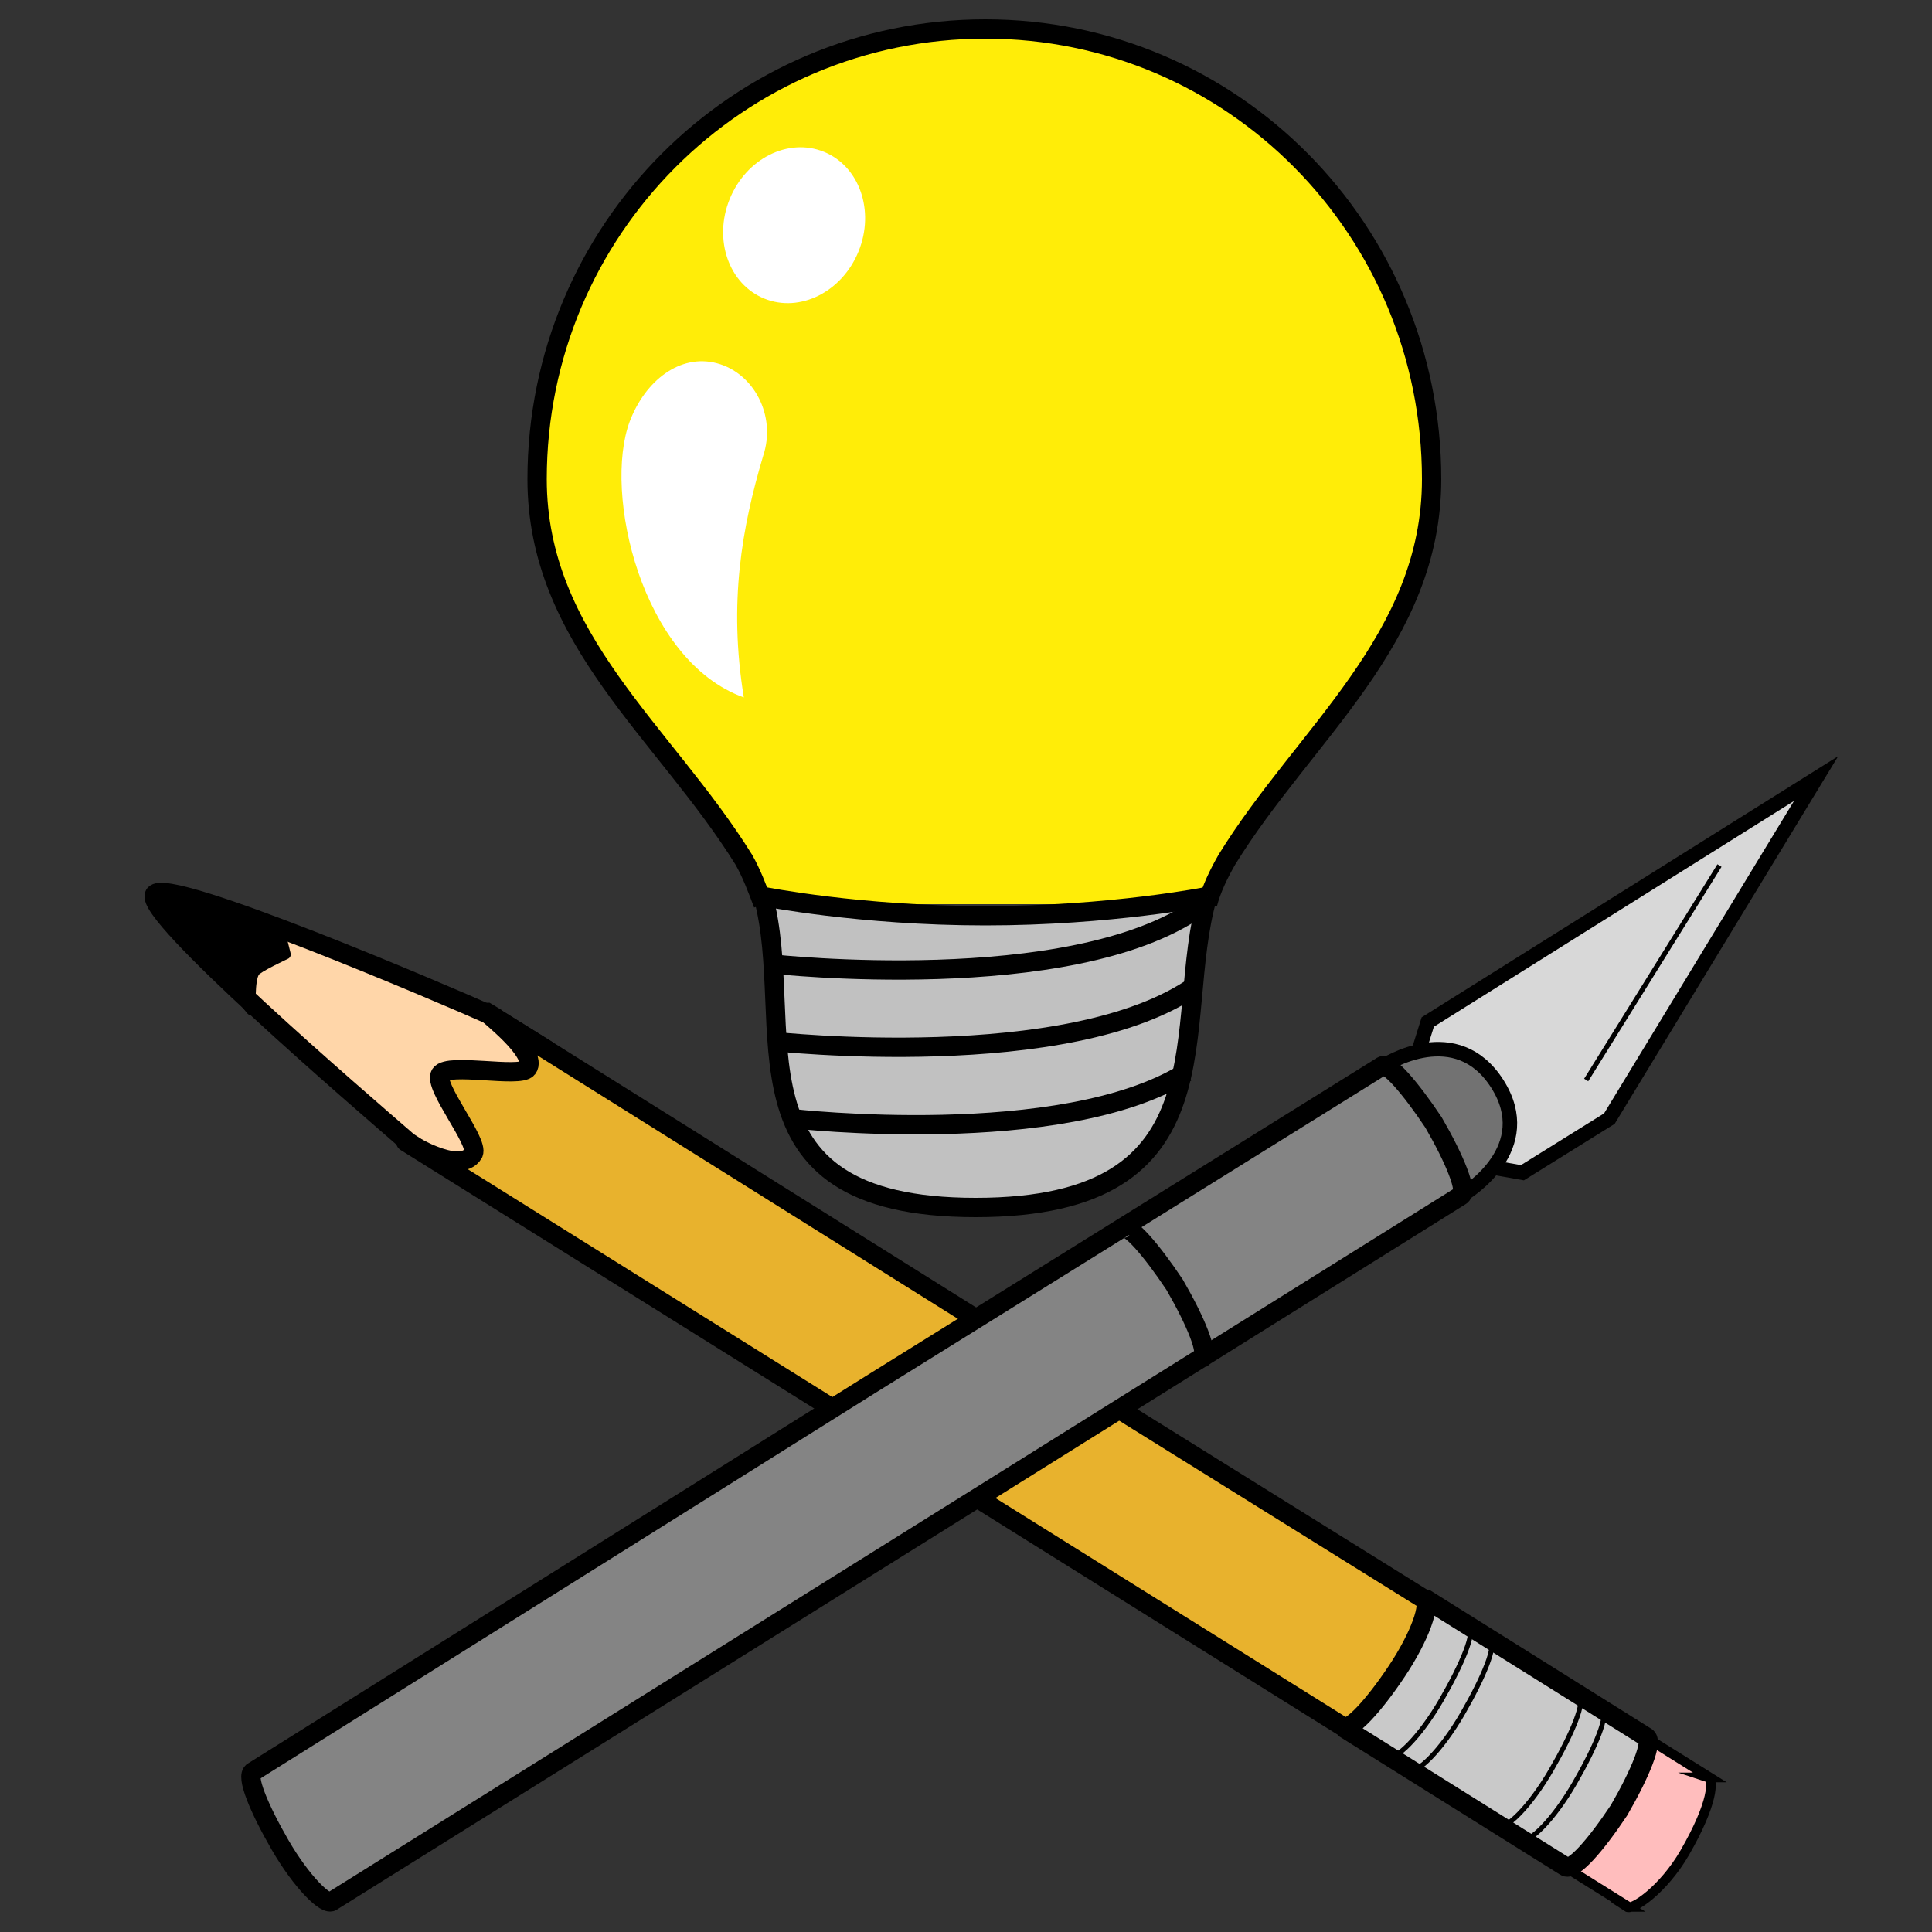 <?xml version="1.0" encoding="utf-8"?>
<!-- Generator: Adobe Illustrator 22.1.0, SVG Export Plug-In . SVG Version: 6.00 Build 0)  -->
<svg version="1.1" id="Layer_1" xmlns="http://www.w3.org/2000/svg" xmlns:xlink="http://www.w3.org/1999/xlink" x="0px" y="0px"
	 viewBox="0 0 100 100" style="enable-background:new 0 0 100 100;" xml:space="preserve">
<rect x="0" y="0" width="100" height="100" fill="#333333" stroke="none"/>
<style type="text/css">
	.st0{fill:#FFED08;stroke:#000000;stroke-miterlimit:10;}
	.st1{fill:#C1C1C1;stroke:#000000;stroke-miterlimit:10;}
	.st2{fill:none;stroke:#000000;stroke-miterlimit:10;}
	.st3{fill:#FFD6A9;stroke:#000000;stroke-miterlimit:10;}
	.st4{fill:none;stroke:#000000;stroke-width:0.5;stroke-miterlimit:10;}
	.st5{stroke:#000000;stroke-width:0.5;stroke-linecap:round;stroke-linejoin:round;stroke-miterlimit:10;}
	.st6{fill:#FFBDBD;stroke:#000000;stroke-width:0.5;stroke-miterlimit:10;}
	.st7{fill:#E8B22D;stroke:#000000;stroke-miterlimit:10;}
	.st8{fill:#C9C9C9;stroke:#000000;stroke-miterlimit:10;}
	.st9{fill:none;stroke:#000000;stroke-width:0.25;stroke-miterlimit:10;}
	.st10{fill:#D8D8D8;stroke:#000000;stroke-width:0.75;stroke-miterlimit:10;}
	.st11{fill:#727272;stroke:#000000;stroke-width:0.75;stroke-miterlimit:10;}
	.st12{fill:#848484;stroke:#000000;stroke-miterlimit:10;}
	.st13{fill:#FFFFFF;}
</style>
<g id="Layer_1_2_">
	<g id="Layer_3">
		<g>
			<path class="st0" d="M62.5,46.8c0.2-0.8,0.6-1.6,1-2.3c4-6.5,10.6-11.4,10.6-19.7C74.1,11.9,63.8,1.5,51,1.5S27.8,11.9,27.8,24.8
				c0,8.3,6.6,13.1,10.7,19.7c0.4,0.7,0.7,1.5,1,2.3"/>
			<path class="st1" d="M62.5,46.4c0,0-5,1-11.5,1s-11.5-1-11.5-1c1.8,6.6-2.3,16.1,11,16.1C63.9,62.5,60.6,53,62.5,46.4"/>
			<path class="st2" d="M62,47c-6.6,4.6-22,2.9-22,2.9"/>
			<path class="st2" d="M40,53.9c0,0,15.4,1.7,21.9-2.9"/>
			<path class="st2" d="M41,57.9c0,0,14,1.6,20.4-2.4"/>
		</g>
	</g>
	<g id="Layer_2_1_">
		<g>
			<path class="st3" d="M23.5,60.5c0,0-2.2-1.2-2.5-1.5C18.7,57,7.4,47.3,8,46.3s15.3,5.3,17.3,6.2c0.2,0.1,3.1,1.9,3.1,1.9"/>
			<path class="st4" d="M7.7,45.9"/>
			<path class="st4" d="M7.7,45.9"/>
			<path class="st5" d="M8.1,46.3l4.9,6c0,0-0.1-1.6,0.2-2c0.1-0.2,1.6-0.9,1.6-0.9l-0.3-1.2L8.1,46.3z"/>
			<path class="st6" d="M85.3,90l3.2,2h-0.1c0.3,0.1,0.3,1.3-1.2,3.9c-1.1,1.9-2.7,3-3,2.8h0.1l-3.2-2"/>
			<path class="st7" d="M70.2,89.8L51,77.8l-7.6-4.7L21,59.1c-0.1-0.1,2.8,1.8,3.5,0.6c0.3-0.6-2.1-3.5-1.7-4.1s4.1,0.2,4.5-0.3
				c0.6-0.8-2.2-2.9-2.1-2.9l0.5,0.3l-0.5-0.3l25.7,16.1l7.6,4.8l15.9,9.9"/>
			<path class="st2" d="M58,73"/>
			<path class="st2" d="M49.8,67.8"/>
			<path class="st8" d="M69.5,89.4c0.4,0.2,1.6-1.1,2.8-2.9c1.2-1.8,1.8-3.5,1.4-3.8l0,0l11.5,7.2c0.4,0.2-0.3,1.9-1.4,3.8
				c-1.2,1.8-2.4,3.2-2.8,2.9L69.5,89.4"/>
			<path class="st9" d="M76,84.2c0.4,0.2-0.3,1.9-1.4,3.8s-2.4,3.2-2.8,2.9"/>
			<path class="st9" d="M77.1,84.9c0.4,0.2-0.3,1.9-1.4,3.8s-2.4,3.2-2.8,2.9"/>
			<path class="st9" d="M81.7,87.8c0.4,0.2-0.3,1.9-1.4,3.8s-2.4,3.2-2.8,2.9"/>
			<path class="st9" d="M82.9,88.5c0.4,0.2-0.3,1.9-1.4,3.8s-2.4,3.2-2.8,2.9"/>
		</g>
	</g>
	<g id="Layer_1_1_">
		<g>
			<polyline class="st10" points="73.4,54.5 73.9,52.9 94,40.3 83.3,57.9 78.8,60.7 77.1,60.4 			"/>
			<line class="st9" x1="89" y1="44.8" x2="82.1" y2="55.9"/>
			<path class="st11" d="M75.6,61.9c0.4-0.2,4-2.5,1.9-5.8s-5.7-1.1-6.1-0.8"/>
			<path class="st12" d="M13.1,91.7c-0.4,0.2,0.3,1.9,1.4,3.8s2.4,3.2,2.7,2.9l32-20l26.4-16.5c0.4-0.2-0.3-1.9-1.4-3.8
				c-1.2-1.8-2.4-3.2-2.7-2.9L45,71.7L13.1,91.7z"/>
			<path class="st2" d="M62.2,70.3c0.4-0.2-0.3-1.9-1.4-3.8c-1.2-1.8-2.4-3.2-2.7-2.9"/>
		</g>
	</g>
</g>
<g id="Layer_2_2_">
	<ellipse transform="matrix(0.375 -0.927 0.927 0.375 14.845 45.369)" class="st13" cx="41.1" cy="11.7" rx="4.1" ry="3.6"/>
	<path class="st13" d="M39.5,23.6c-1.1,3.7-1.8,7.6-1,12.5c-5.3-1.9-7.3-10.6-5.9-14.3c0.8-2.1,2.6-3.5,4.5-3S40.2,21.5,39.5,23.6z"
		/>
</g>
</svg>
